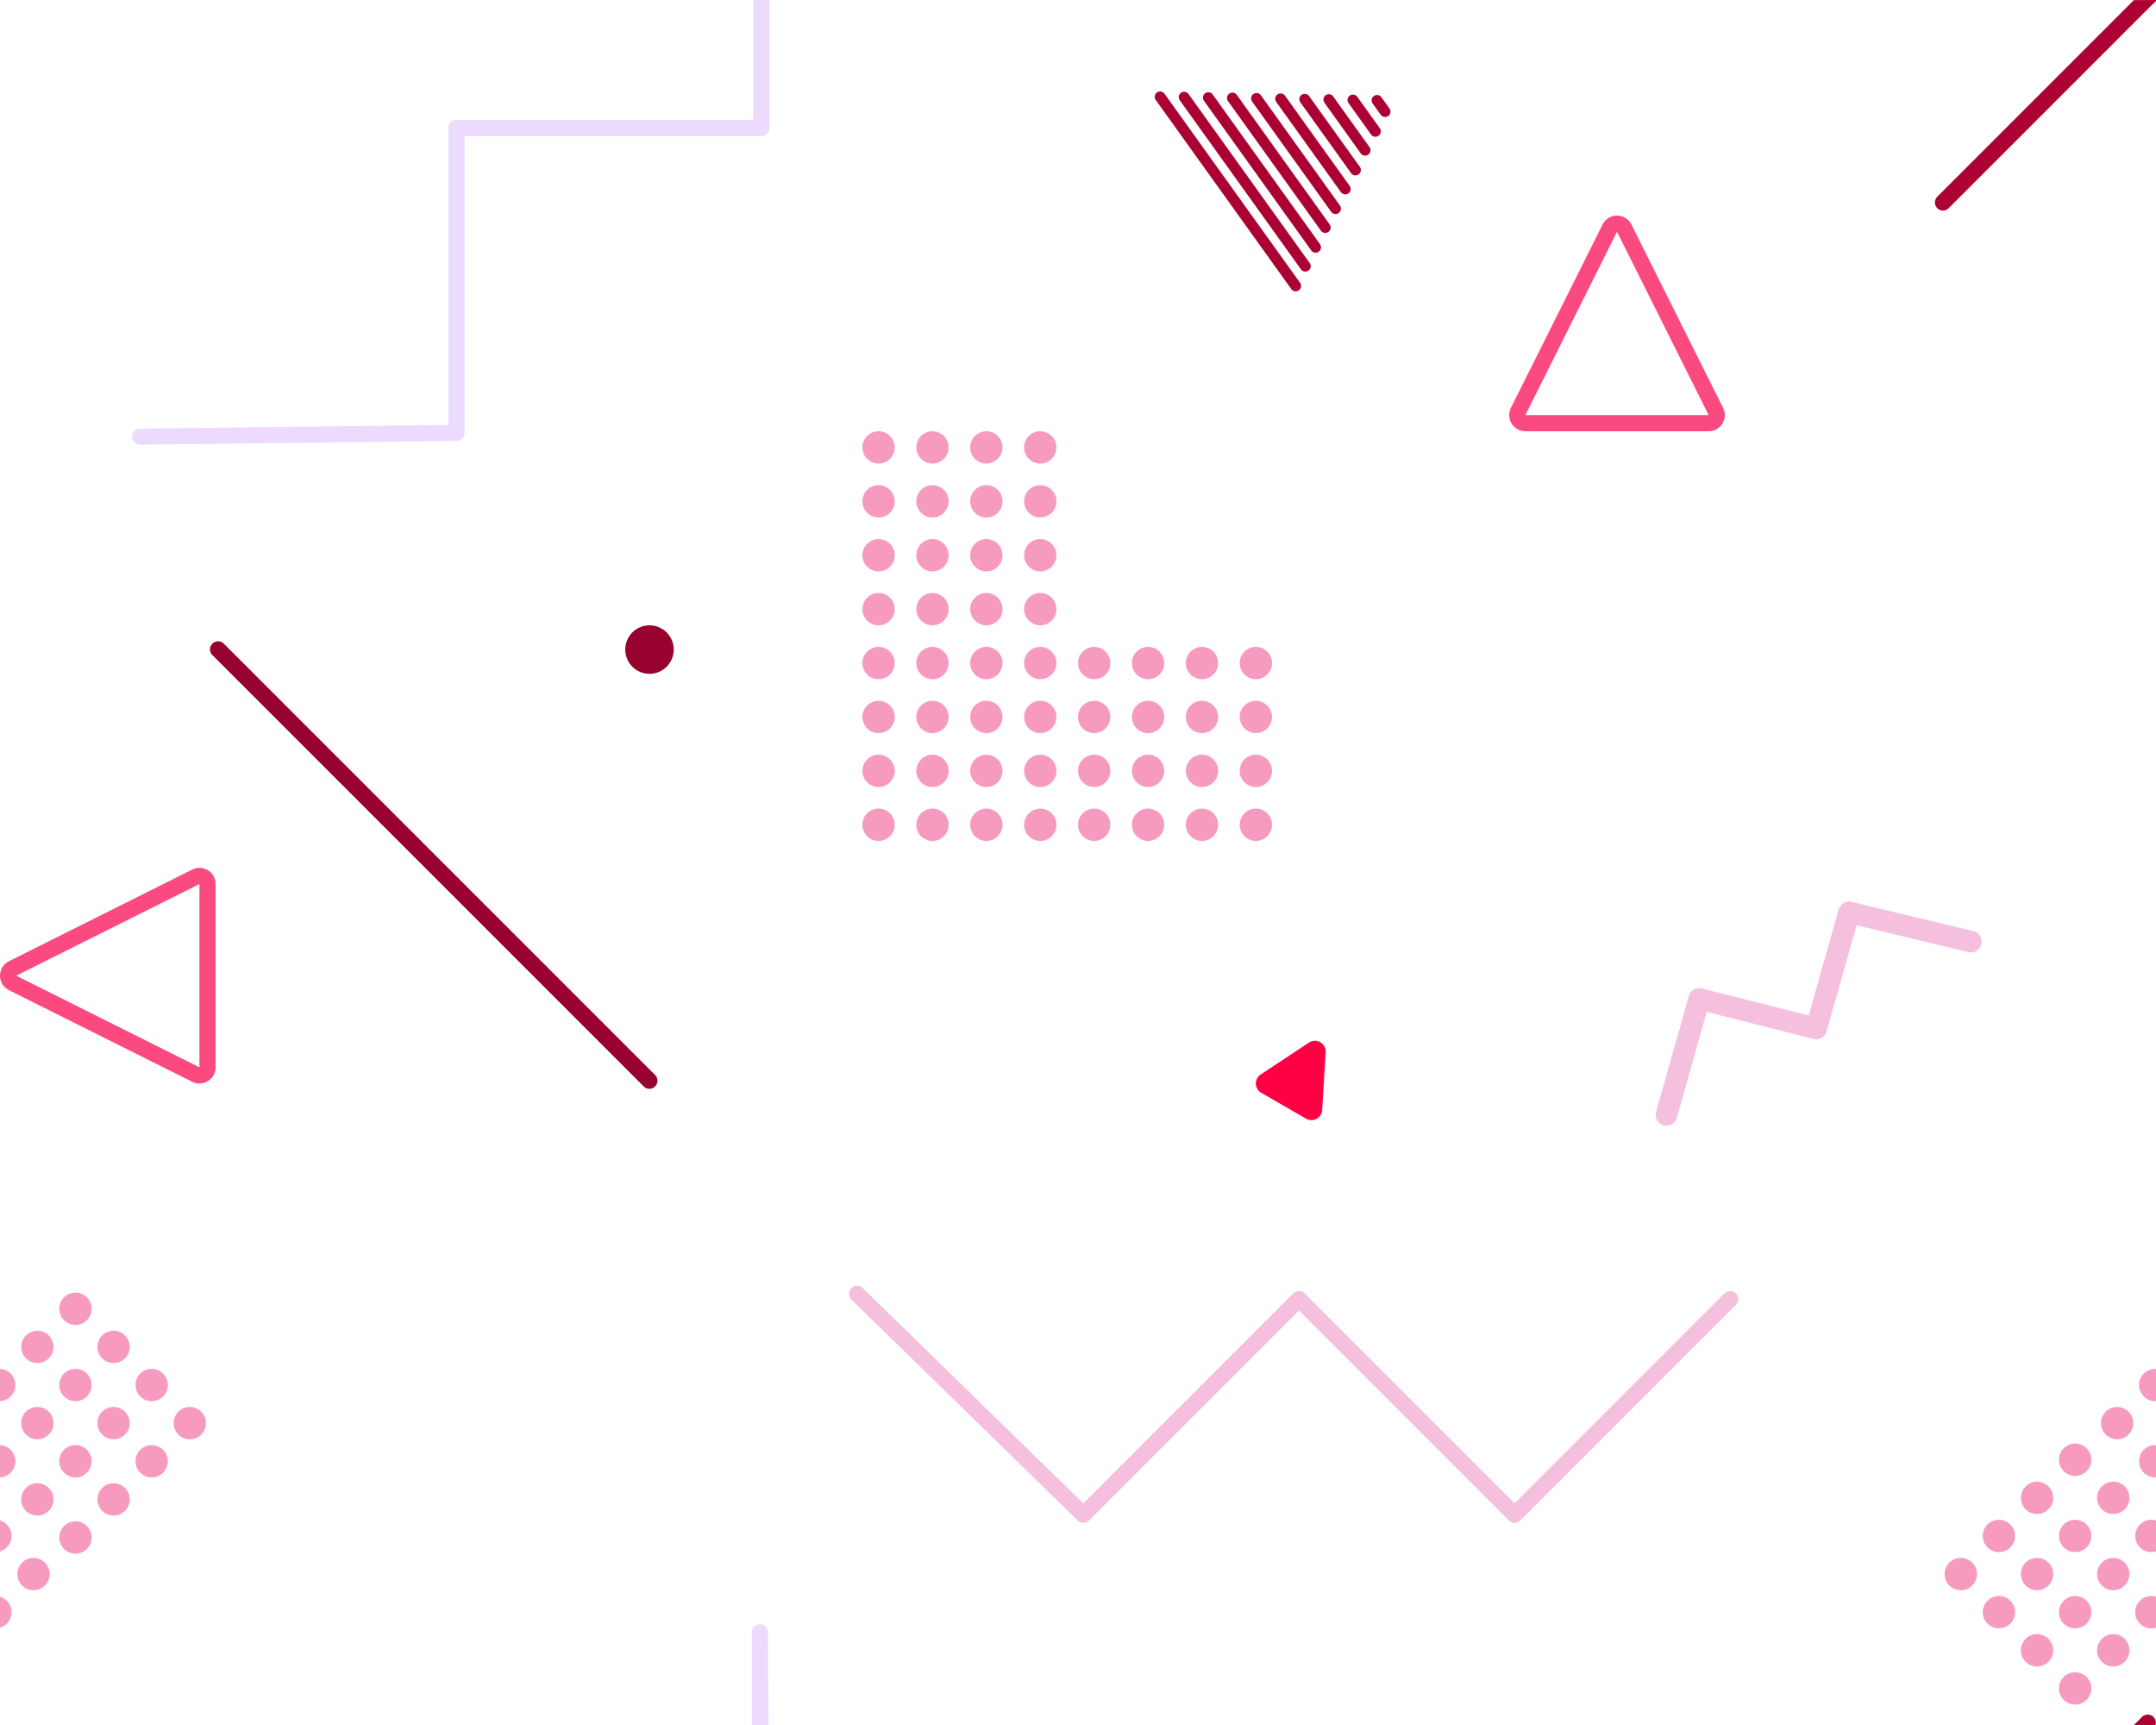 <svg width="400" height="320" viewBox="0 0 400 320" xmlns="http://www.w3.org/2000/svg"><title>tile-006</title><g transform="translate(-13 -21)" fill="none" fill-rule="evenodd"><path d="M52.44 142.56a1.5 1.5 0 1 1 2.12-2.12l80.007 80.006a1.5 1.5 0 0 1-2.121 2.12l-80.007-80.005z" fill="#98022E" fill-rule="nonzero"/><path d="M332.935 260.935a1.5 1.5 0 1 1 2.122 2.122l-40 40a1.5 1.5 0 0 1-2.122 0l-38.939-38.94-38.94 38.94a1.5 1.5 0 0 1-2.108.012l-41.996-40.996a1.5 1.5 0 0 1 2.096-2.146l40.935 39.96 38.952-38.952a1.5 1.5 0 0 1 2.122 0l38.94 38.94 38.938-38.94zM324.086 228.385a2 2 0 0 1-3.849-1.088l6.094-21.543a2 2 0 0 1 2.416-1.395l19.818 5.017 5.565-19.672a2 2 0 0 1 2.391-1.4l22.592 5.43a2 2 0 0 1-.934 3.89l-20.724-4.982-5.57 19.694a2 2 0 0 1-2.416 1.395l-19.818-5.017-5.565 19.671z" fill="#F5C0DE" fill-rule="nonzero"/><path d="M152.756 43.233V18.5l3 .25v25.983a1.5 1.5 0 0 1-1.5 1.5H99.187v55.069a1.5 1.5 0 0 1-1.482 1.5l-58.684.707a1.5 1.5 0 1 1-.036-3l57.202-.69V44.733a1.5 1.5 0 0 1 1.5-1.5h55.069z" fill="#EDDBFF" fill-rule="nonzero"/><g transform="translate(173 101)" fill="#F79AC0"><circle cx="3" cy="3" r="3"/><circle cx="13" cy="3" r="3"/><circle cx="23" cy="3" r="3"/><circle cx="33" cy="3" r="3"/><circle cx="3" cy="13" r="3"/><circle cx="13" cy="13" r="3"/><circle cx="23" cy="13" r="3"/><circle cx="33" cy="13" r="3"/><circle cx="3" cy="23" r="3"/><circle cx="13" cy="23" r="3"/><circle cx="23" cy="23" r="3"/><circle cx="33" cy="23" r="3"/><circle cx="3" cy="33" r="3"/><circle cx="13" cy="33" r="3"/><circle cx="23" cy="33" r="3"/><circle cx="33" cy="33" r="3"/></g><g transform="translate(173 141)" fill="#F79AC0"><circle cx="3" cy="3" r="3"/><circle cx="13" cy="3" r="3"/><circle cx="23" cy="3" r="3"/><circle cx="33" cy="3" r="3"/><circle cx="3" cy="13" r="3"/><circle cx="13" cy="13" r="3"/><circle cx="23" cy="13" r="3"/><circle cx="33" cy="13" r="3"/><circle cx="3" cy="23" r="3"/><circle cx="13" cy="23" r="3"/><circle cx="23" cy="23" r="3"/><circle cx="33" cy="23" r="3"/><circle cx="3" cy="33" r="3"/><circle cx="13" cy="33" r="3"/><circle cx="23" cy="33" r="3"/><circle cx="33" cy="33" r="3"/></g><g transform="translate(213 141)" fill="#F79AC0"><circle cx="3" cy="3" r="3"/><circle cx="13" cy="3" r="3"/><circle cx="23" cy="3" r="3"/><circle cx="33" cy="3" r="3"/><circle cx="3" cy="13" r="3"/><circle cx="13" cy="13" r="3"/><circle cx="23" cy="13" r="3"/><circle cx="33" cy="13" r="3"/><circle cx="3" cy="23" r="3"/><circle cx="13" cy="23" r="3"/><circle cx="23" cy="23" r="3"/><circle cx="33" cy="23" r="3"/><circle cx="3" cy="33" r="3"/><circle cx="13" cy="33" r="3"/><circle cx="23" cy="33" r="3"/><circle cx="33" cy="33" r="3"/></g><g transform="rotate(45 -122.747 634.7)" fill="#F79AC0"><circle cx="3.707" cy="3.695" r="3"/><circle cx="3.707" cy="13.695" r="3"/><circle cx="13.707" cy="13.695" r="3"/><circle cx="3" cy="24" r="3"/><circle cx="13" cy="24" r="3"/><circle cx="23" cy="24" r="3"/><circle cx="3" cy="34" r="3"/><circle cx="13" cy="34" r="3"/><circle cx="23" cy="34" r="3"/><circle cx="33" cy="34" r="3"/><circle cx="3" cy="44" r="3"/><circle cx="13" cy="44" r="3"/><circle cx="23" cy="44" r="3"/><circle cx="33" cy="44" r="3"/><circle cx="3" cy="54" r="3"/><circle cx="13" cy="54" r="3"/><circle cx="23" cy="54" r="3"/><circle cx="33" cy="54" r="3"/></g><g transform="rotate(45 -299.798 162.364)" fill="#F79AC0"><circle cx="3" cy="3" r="3"/><circle cx="13" cy="3" r="3"/><circle cx="23" cy="3" r="3"/><circle cx="33" cy="3" r="3"/><circle cx="3" cy="13" r="3"/><circle cx="13" cy="13" r="3"/><circle cx="23" cy="13" r="3"/><circle cx="33" cy="13" r="3"/><circle cx="3" cy="23" r="3"/><circle cx="13" cy="23" r="3"/><circle cx="23" cy="23" r="3"/><circle cx="33" cy="23" r="3"/><circle cx="13" cy="33" r="3"/><circle cx="23" cy="33" r="3"/><circle cx="33" cy="33" r="3"/></g><g transform="rotate(45 -358.097 165.5)" fill="#F79AC0"><circle cx="3" cy="3" r="3"/><circle cx="13" cy="3" r="3"/><circle cx="13" cy="13" r="3"/></g><path d="M152.487 343.114v-19.292a1.5 1.5 0 0 1 3 0l.126 19.292h-3.126z" fill="#EDDBFF" fill-rule="nonzero"/><path d="M313 64l-17 34h34l-17-34zm2.683-1.342l17 34c.998 1.995-.453 4.342-2.683 4.342h-34c-2.23 0-3.68-2.347-2.683-4.342l17-34c1.105-2.21 4.26-2.21 5.366 0zM16 201.996l34 17v-34l-34 17zm-1.342-2.683l34-17c1.995-.998 4.342.453 4.342 2.683v34c0 2.23-2.347 3.68-4.342 2.683l-34-17c-2.21-1.105-2.21-4.26 0-5.366z" fill="#FB4A80" fill-rule="nonzero"/><path d="M258.944 216.203l-.643 10.702a2 2 0 0 1-2.996 1.612L247 223.722a2 2 0 0 1-.102-3.4l8.947-5.908c1.376-.908 3.198.144 3.099 1.789z" fill="#F04" fill-rule="nonzero"/><circle fill="#98022E" cx="133.5" cy="141.5" r="4.5"/><g fill="#AB0233" fill-rule="nonzero"><path d="M227.422 39.549a1 1 0 1 1 1.626-1.165l25.146 35.074a1 1 0 0 1-1.626 1.165l-25.146-35.074zM231.894 39.622a1 1 0 1 1 1.625-1.165l22.468 31.338a1 1 0 0 1-1.626 1.165l-22.467-31.338zM236.365 39.695a1 1 0 1 1 1.626-1.166l19.904 27.763a1 1 0 1 1-1.626 1.165l-19.904-27.762zM240.837 39.768a1 1 0 1 1 1.625-1.166l17.224 24.024a1 1 0 1 1-1.626 1.166l-17.223-24.024zM245.308 39.84a1 1 0 1 1 1.626-1.165l14.66 20.448a1 1 0 1 1-1.626 1.166l-14.66-20.448zM249.78 39.914a1 1 0 1 1 1.625-1.166l11.98 16.71a1 1 0 1 1-1.625 1.165l-11.98-16.71zM254.252 39.987a1 1 0 1 1 1.625-1.166l9.416 13.134a1 1 0 1 1-1.626 1.165l-9.415-13.133zM258.723 40.06a1 1 0 1 1 1.625-1.166l6.736 9.395a1 1 0 0 1-1.625 1.166l-6.736-9.395zM263.195 40.133a1 1 0 1 1 1.625-1.166l4.172 5.82a1 1 0 0 1-1.626 1.165l-4.171-5.82zM267.666 40.206a1 1 0 1 1 1.626-1.166l1.491 2.08a1 1 0 0 1-1.625 1.166l-1.492-2.08z"/></g><path d="M413.218 21L412 22.152l-37.44 37.444a1.5 1.5 0 1 1-2.12-2.122l36.454-36.454 4.324-.02zM410.44 339.471a1.5 1.5 0 0 1 2.12 2.121l-1.124 1.125-3.122-1.12 2.125-2.126z" fill="#AB0233" fill-rule="nonzero"/></g></svg>